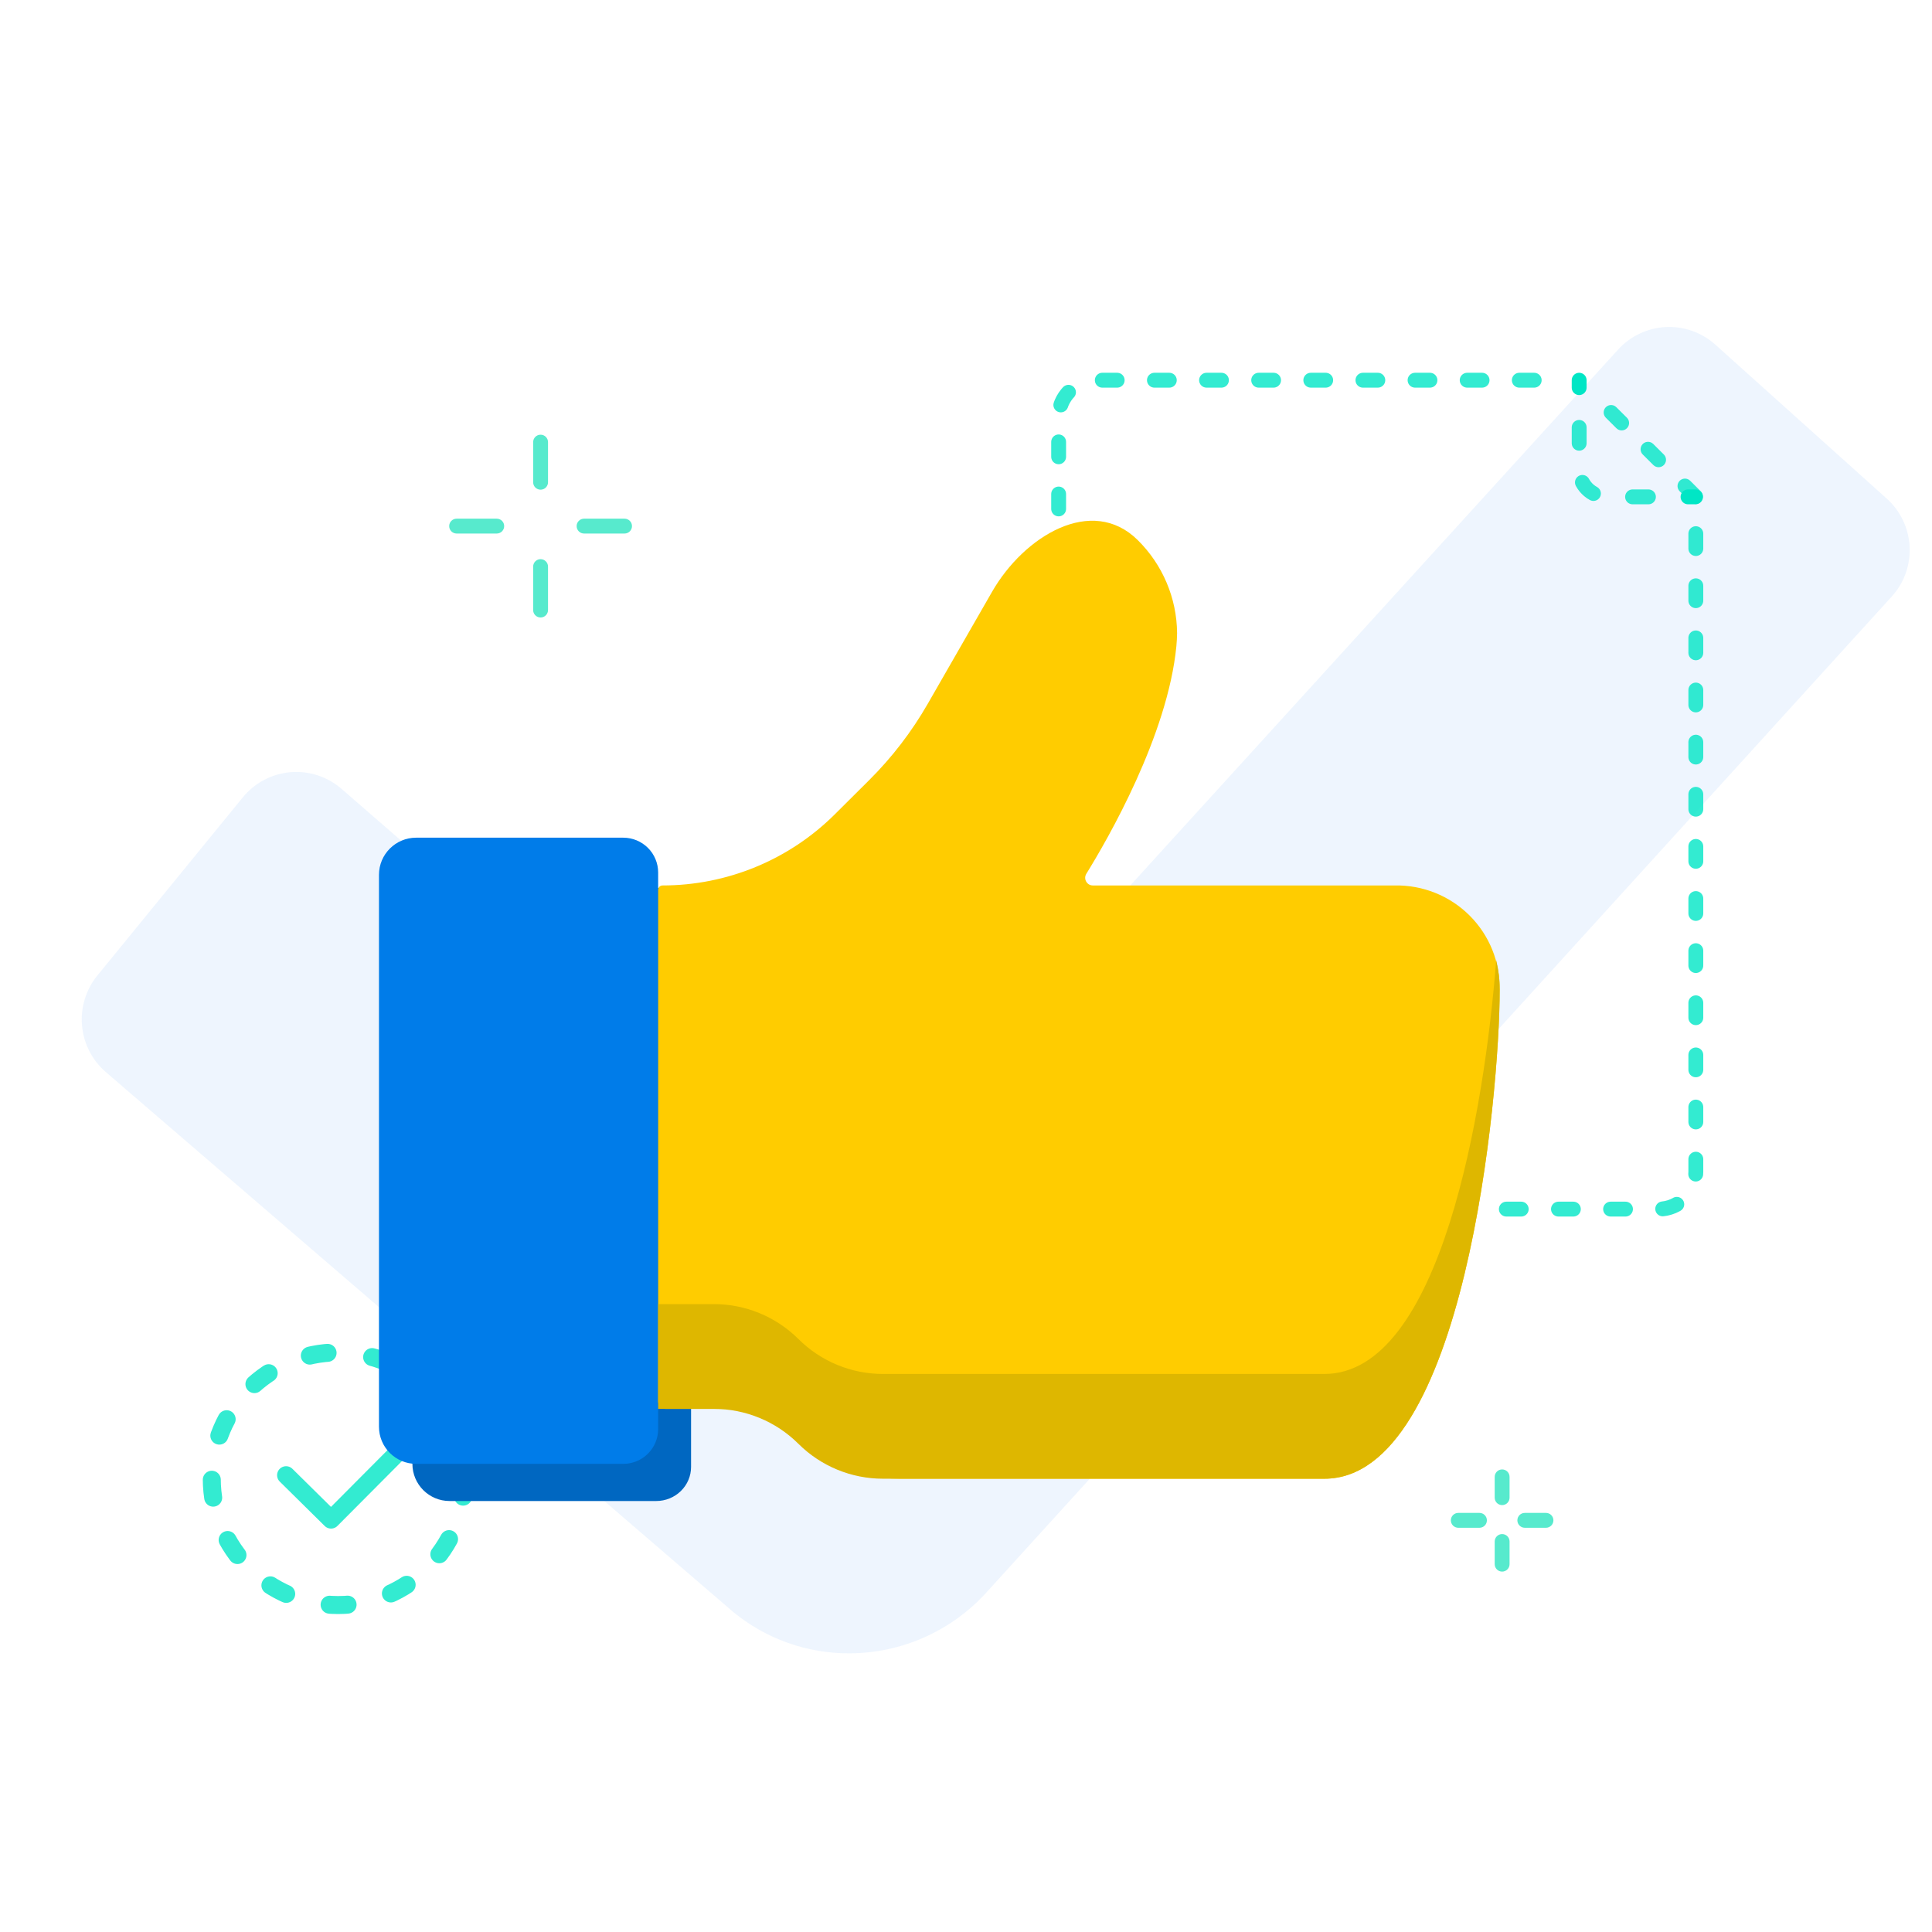 <svg viewBox="0 0 520 520" fill="none"
    xmlns="http://www.w3.org/2000/svg">
    <path opacity="0.1" d="M228.637 445C217.178 445.049 206.065 441.074 197.233 433.768L28.423 288.499C24.771 285.319 22.494 280.846 22.072 276.02C21.649 271.195 23.113 266.393 26.156 262.626L65.351 214.612C66.924 212.684 68.867 211.091 71.066 209.927C73.265 208.764 75.674 208.055 78.153 207.841C80.63 207.627 83.126 207.913 85.492 208.682C87.857 209.452 90.044 210.688 91.923 212.319L223.682 326.793L435.516 94.088C438.811 90.46 443.405 88.281 448.298 88.025C453.191 87.77 457.987 89.459 461.642 92.724L507.824 134.205C509.647 135.841 511.129 137.821 512.184 140.032C513.24 142.243 513.849 144.64 513.975 147.087C514.102 149.534 513.744 151.982 512.922 154.29C512.101 156.598 510.831 158.721 509.187 160.536L265.553 428.549C260.881 433.709 255.185 437.838 248.829 440.671C242.472 443.503 235.595 444.978 228.637 445Z" fill="#509CF5"/>
    <path d="M412.933 102.332H294.933C289.433 102.332 284.933 106.832 284.933 112.332V315.432C284.933 320.932 289.433 325.432 294.933 325.432H446.433C451.933 325.432 456.433 320.932 456.433 315.432V133.732L429.933 107.332" stroke="#00E6C5" stroke-opacity="0.8" stroke-width="4" stroke-linecap="round" stroke-linejoin="round" stroke-dasharray="4.01 10.02"/>
    <path d="M425.033 102.332V104.332" stroke="#00E6C5" stroke-width="4" stroke-linecap="round" stroke-linejoin="round"/>
    <path d="M425.033 115.031V126.331C425.033 130.431 428.333 133.731 432.433 133.731H449.033" stroke="#00E6C5" stroke-opacity="0.8" stroke-width="4" stroke-linecap="round" stroke-linejoin="round" stroke-dasharray="4.27 10.68"/>
    <path d="M454.333 133.73H456.333" stroke="#00E6C5" stroke-width="4" stroke-linecap="round" stroke-linejoin="round"/>
    <path d="M77 397.052L89.1 409L110 388" stroke="#00E6C5" stroke-opacity="0.8" stroke-width="4.842" stroke-linecap="round" stroke-linejoin="round"/>
    <path d="M125 398C125 416.775 109.775 432 91 432C72.225 432 57 416.775 57 398C57 379.225 72.225 364 91 364C109.775 364 125 379.225 125 398Z" stroke="#00E6C5" stroke-opacity="0.8" stroke-width="4.842" stroke-linecap="round" stroke-linejoin="round" stroke-dasharray="4.84 12.11"/>
    <path d="M147.5 119C147.5 117.895 146.605 117 145.5 117C144.395 117 143.5 117.895 143.5 119H147.5ZM143.5 129.8C143.5 130.905 144.395 131.8 145.5 131.8C146.605 131.8 147.5 130.905 147.5 129.8H143.5ZM147.5 152.5C147.5 151.395 146.605 150.5 145.5 150.5C144.395 150.5 143.5 151.395 143.5 152.5H147.5ZM143.5 164.2C143.5 165.305 144.395 166.2 145.5 166.2C146.605 166.2 147.5 165.305 147.5 164.2H143.5ZM168.1 143.602C169.205 143.602 170.1 142.706 170.1 141.602C170.1 140.497 169.205 139.602 168.1 139.602V143.602ZM157.2 139.602C156.096 139.602 155.2 140.497 155.2 141.602C155.2 142.706 156.096 143.602 157.2 143.602V139.602ZM133.7 143.602C134.805 143.602 135.7 142.706 135.7 141.602C135.7 140.497 134.805 139.602 133.7 139.602V143.602ZM122.9 139.602C121.795 139.602 120.9 140.497 120.9 141.602C120.9 142.706 121.795 143.602 122.9 143.602V139.602ZM143.5 119V129.8H147.5V119H143.5ZM143.5 152.5V164.2H147.5V152.5H143.5ZM168.1 139.602H157.2V143.602H168.1V139.602ZM133.7 139.602H122.9V143.602H133.7V139.602Z" fill="#2EE5C0" fill-opacity="0.8"/>
    <path d="M406.3 397.5C406.3 396.395 405.405 395.5 404.3 395.5C403.195 395.5 402.3 396.395 402.3 397.5H406.3ZM402.3 403.1C402.3 404.205 403.195 405.1 404.3 405.1C405.405 405.1 406.3 404.205 406.3 403.1H402.3ZM406.3 414.898C406.3 413.794 405.405 412.898 404.3 412.898C403.195 412.898 402.3 413.794 402.3 414.898H406.3ZM402.3 420.998C402.3 422.103 403.195 422.998 404.3 422.998C405.405 422.998 406.3 422.103 406.3 420.998H402.3ZM416.1 411.2C417.205 411.2 418.1 410.305 418.1 409.2C418.1 408.095 417.205 407.2 416.1 407.2V411.2ZM410.4 407.2C409.295 407.2 408.4 408.095 408.4 409.2C408.4 410.305 409.295 411.2 410.4 411.2V407.2ZM398.2 411.2C399.305 411.2 400.2 410.305 400.2 409.2C400.2 408.095 399.305 407.2 398.2 407.2V411.2ZM392.5 407.2C391.395 407.2 390.5 408.095 390.5 409.2C390.5 410.305 391.395 411.2 392.5 411.2V407.2ZM402.3 397.5V403.1H406.3V397.5H402.3ZM402.3 414.898V420.998H406.3V414.898H402.3ZM416.1 407.2H410.4V411.2H416.1V407.2ZM398.2 407.2H392.5V411.2H398.2V407.2Z" fill="#2EE5C0" fill-opacity="0.8"/>
    <path d="M186 385.667V394.833C186 397.264 185.012 399.596 183.254 401.315C181.496 403.034 179.111 404 176.625 404H121C115.477 404 111 399.523 111 394V249C111 243.477 115.477 239 121 239H176.625C179.111 239 181.496 239.966 183.254 241.685C185.012 243.404 186 245.736 186 248.167V385.667Z" fill="#0067C1"/>
    <path d="M177.143 375.273V384.637C177.143 387.12 176.153 389.501 174.392 391.257C172.63 393.013 170.241 394 167.75 394H112C106.477 394 102 389.522 102 384V235.465C102 229.942 106.477 225.465 112 225.465H167.75C170.241 225.465 172.63 226.451 174.392 228.207C176.153 229.963 177.143 232.345 177.143 234.828V375.273Z" fill="#007CE9"/>
    <path d="M292.385 235.185C291.545 236.543 292.529 238.321 294.126 238.321H375.327C379.067 238.242 382.784 238.917 386.255 240.305C389.726 241.693 392.879 243.765 395.524 246.398C398.169 249.031 400.252 252.169 401.646 255.623C403.041 259.078 403.718 262.778 403.639 266.5C403.639 294.679 394.201 398 356.452 398H242.081C230.712 398 219.806 393.497 211.748 385.477L206.04 379.797C205.665 379.424 205.158 379.214 204.629 379.214H191.299H179.143C178.038 379.214 177.143 378.319 177.143 377.214V239.495C177.143 238.847 177.668 238.321 178.317 238.321C195.697 238.321 212.371 231.438 224.69 219.177L233.949 209.961C240.092 203.848 245.391 196.942 249.705 189.426L267.012 159.283C275.636 144.262 293.887 133.185 306.212 145.354C312.929 151.987 316.741 160.994 316.815 170.411C316.815 171.538 316.721 172.665 316.626 173.886C314.302 197.951 298.104 225.943 292.385 235.185Z" fill="#FFCC00"/>
    <path d="M356.457 369.801H237.651C229.12 369.801 220.937 366.421 214.893 360.401C208.849 354.381 200.666 351.001 192.135 351.001H177.143V379.2H192.135C200.666 379.2 208.849 382.58 214.893 388.6C220.937 394.62 229.12 398 237.651 398H356.457C394.207 398 403.645 294.601 403.645 266.402C403.645 263.723 403.328 261.054 402.701 258.449C399.568 298.831 387.743 369.801 356.457 369.801Z" fill="#DEB700"/>
</svg>
